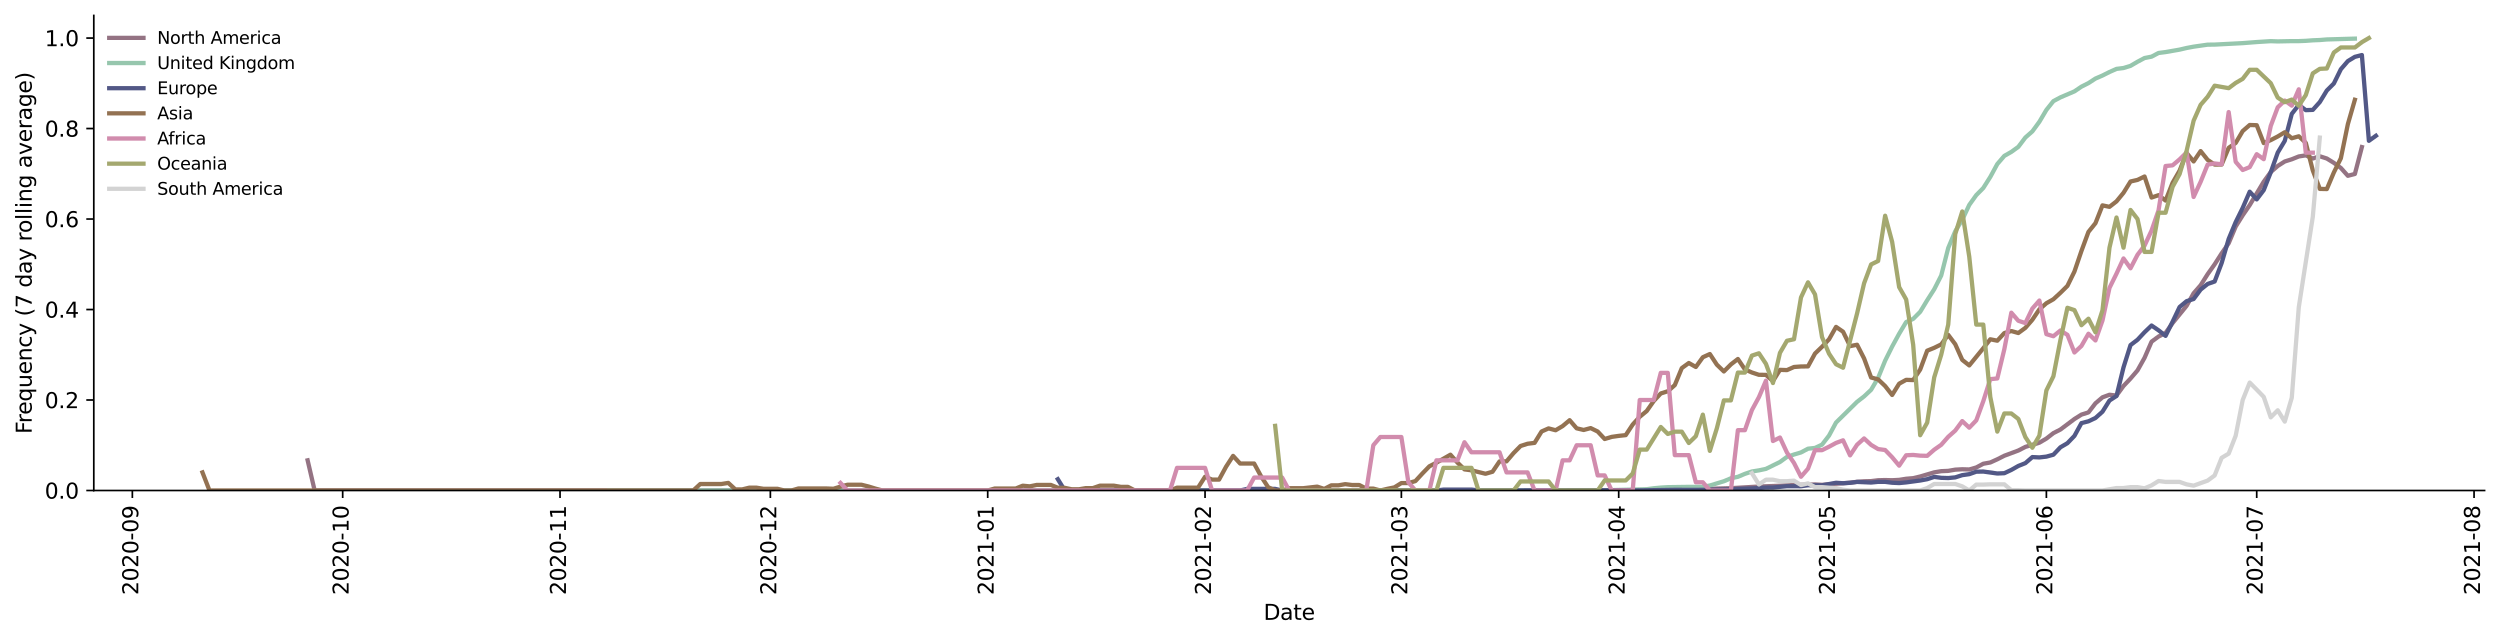 <?xml version="1.0" encoding="utf-8" standalone="no"?>
<!DOCTYPE svg PUBLIC "-//W3C//DTD SVG 1.1//EN"
  "http://www.w3.org/Graphics/SVG/1.1/DTD/svg11.dtd">
<svg height="298.621pt" version="1.1" viewBox="0 0 1166.981 298.621" width="1166.981pt" xmlns="http://www.w3.org/2000/svg" xmlns:xlink="http://www.w3.org/1999/xlink">
 <defs>
  <style type="text/css">*{stroke-linecap:butt;stroke-linejoin:round;}</style>
 </defs>
 <g id="figure_1">
  <g id="patch_1">
   <path d="M 0 298.621 
L 1166.981 298.621 
L 1166.981 0 
L 0 0 
z
" style="fill:#ffffff;"/>
  </g>
  <g id="axes_1">
   <g id="patch_2">
    <path d="M 43.781 228.96 
L 1159.781 228.96 
L 1159.781 7.2 
L 43.781 7.2 
z
" style="fill:#ffffff;"/>
   </g>
   <g id="matplotlib.axis_1">
    <g id="xtick_1">
     <g id="line2d_1">
      <defs>
       <path d="M 0 0 
L 0 3.5 
" id="m624c0c3f89" style="stroke:#000000;stroke-width:0.8;"/>
      </defs>
      <g>
       <use style="stroke:#000000;stroke-width:0.8;" x="61.781" xlink:href="#m624c0c3f89" y="228.96"/>
      </g>
     </g>
     <g id="text_1">
      <!-- 2020-09 -->
      <g transform="translate(64.541 277.743)rotate(-90)scale(0.1 -0.1)">
       <defs>
        <path d="M 1228 531 
L 3431 531 
L 3431 0 
L 469 0 
L 469 531 
Q 828 903 1448 1529 
Q 2069 2156 2228 2338 
Q 2531 2678 2651 2914 
Q 2772 3150 2772 3378 
Q 2772 3750 2511 3984 
Q 2250 4219 1831 4219 
Q 1534 4219 1204 4116 
Q 875 4013 500 3803 
L 500 4441 
Q 881 4594 1212 4672 
Q 1544 4750 1819 4750 
Q 2544 4750 2975 4387 
Q 3406 4025 3406 3419 
Q 3406 3131 3298 2873 
Q 3191 2616 2906 2266 
Q 2828 2175 2409 1742 
Q 1991 1309 1228 531 
z
" id="DejaVuSans-32" transform="scale(0.016)"/>
        <path d="M 2034 4250 
Q 1547 4250 1301 3770 
Q 1056 3291 1056 2328 
Q 1056 1369 1301 889 
Q 1547 409 2034 409 
Q 2525 409 2770 889 
Q 3016 1369 3016 2328 
Q 3016 3291 2770 3770 
Q 2525 4250 2034 4250 
z
M 2034 4750 
Q 2819 4750 3233 4129 
Q 3647 3509 3647 2328 
Q 3647 1150 3233 529 
Q 2819 -91 2034 -91 
Q 1250 -91 836 529 
Q 422 1150 422 2328 
Q 422 3509 836 4129 
Q 1250 4750 2034 4750 
z
" id="DejaVuSans-30" transform="scale(0.016)"/>
        <path d="M 313 2009 
L 1997 2009 
L 1997 1497 
L 313 1497 
L 313 2009 
z
" id="DejaVuSans-2d" transform="scale(0.016)"/>
        <path d="M 703 97 
L 703 672 
Q 941 559 1184 500 
Q 1428 441 1663 441 
Q 2288 441 2617 861 
Q 2947 1281 2994 2138 
Q 2813 1869 2534 1725 
Q 2256 1581 1919 1581 
Q 1219 1581 811 2004 
Q 403 2428 403 3163 
Q 403 3881 828 4315 
Q 1253 4750 1959 4750 
Q 2769 4750 3195 4129 
Q 3622 3509 3622 2328 
Q 3622 1225 3098 567 
Q 2575 -91 1691 -91 
Q 1453 -91 1209 -44 
Q 966 3 703 97 
z
M 1959 2075 
Q 2384 2075 2632 2365 
Q 2881 2656 2881 3163 
Q 2881 3666 2632 3958 
Q 2384 4250 1959 4250 
Q 1534 4250 1286 3958 
Q 1038 3666 1038 3163 
Q 1038 2656 1286 2365 
Q 1534 2075 1959 2075 
z
" id="DejaVuSans-39" transform="scale(0.016)"/>
       </defs>
       <use xlink:href="#DejaVuSans-32"/>
       <use x="63.623" xlink:href="#DejaVuSans-30"/>
       <use x="127.246" xlink:href="#DejaVuSans-32"/>
       <use x="190.869" xlink:href="#DejaVuSans-30"/>
       <use x="254.492" xlink:href="#DejaVuSans-2d"/>
       <use x="290.576" xlink:href="#DejaVuSans-30"/>
       <use x="354.199" xlink:href="#DejaVuSans-39"/>
      </g>
     </g>
    </g>
    <g id="xtick_2">
     <g id="line2d_2">
      <g>
       <use style="stroke:#000000;stroke-width:0.8;" x="159.963" xlink:href="#m624c0c3f89" y="228.96"/>
      </g>
     </g>
     <g id="text_2">
      <!-- 2020-10 -->
      <g transform="translate(162.722 277.743)rotate(-90)scale(0.1 -0.1)">
       <defs>
        <path d="M 794 531 
L 1825 531 
L 1825 4091 
L 703 3866 
L 703 4441 
L 1819 4666 
L 2450 4666 
L 2450 531 
L 3481 531 
L 3481 0 
L 794 0 
L 794 531 
z
" id="DejaVuSans-31" transform="scale(0.016)"/>
       </defs>
       <use xlink:href="#DejaVuSans-32"/>
       <use x="63.623" xlink:href="#DejaVuSans-30"/>
       <use x="127.246" xlink:href="#DejaVuSans-32"/>
       <use x="190.869" xlink:href="#DejaVuSans-30"/>
       <use x="254.492" xlink:href="#DejaVuSans-2d"/>
       <use x="290.576" xlink:href="#DejaVuSans-31"/>
       <use x="354.199" xlink:href="#DejaVuSans-30"/>
      </g>
     </g>
    </g>
    <g id="xtick_3">
     <g id="line2d_3">
      <g>
       <use style="stroke:#000000;stroke-width:0.8;" x="261.418" xlink:href="#m624c0c3f89" y="228.96"/>
      </g>
     </g>
     <g id="text_3">
      <!-- 2020-11 -->
      <g transform="translate(264.177 277.743)rotate(-90)scale(0.1 -0.1)">
       <use xlink:href="#DejaVuSans-32"/>
       <use x="63.623" xlink:href="#DejaVuSans-30"/>
       <use x="127.246" xlink:href="#DejaVuSans-32"/>
       <use x="190.869" xlink:href="#DejaVuSans-30"/>
       <use x="254.492" xlink:href="#DejaVuSans-2d"/>
       <use x="290.576" xlink:href="#DejaVuSans-31"/>
       <use x="354.199" xlink:href="#DejaVuSans-31"/>
      </g>
     </g>
    </g>
    <g id="xtick_4">
     <g id="line2d_4">
      <g>
       <use style="stroke:#000000;stroke-width:0.8;" x="359.599" xlink:href="#m624c0c3f89" y="228.96"/>
      </g>
     </g>
     <g id="text_4">
      <!-- 2020-12 -->
      <g transform="translate(362.359 277.743)rotate(-90)scale(0.1 -0.1)">
       <use xlink:href="#DejaVuSans-32"/>
       <use x="63.623" xlink:href="#DejaVuSans-30"/>
       <use x="127.246" xlink:href="#DejaVuSans-32"/>
       <use x="190.869" xlink:href="#DejaVuSans-30"/>
       <use x="254.492" xlink:href="#DejaVuSans-2d"/>
       <use x="290.576" xlink:href="#DejaVuSans-31"/>
       <use x="354.199" xlink:href="#DejaVuSans-32"/>
      </g>
     </g>
    </g>
    <g id="xtick_5">
     <g id="line2d_5">
      <g>
       <use style="stroke:#000000;stroke-width:0.8;" x="461.054" xlink:href="#m624c0c3f89" y="228.96"/>
      </g>
     </g>
     <g id="text_5">
      <!-- 2021-01 -->
      <g transform="translate(463.813 277.743)rotate(-90)scale(0.1 -0.1)">
       <use xlink:href="#DejaVuSans-32"/>
       <use x="63.623" xlink:href="#DejaVuSans-30"/>
       <use x="127.246" xlink:href="#DejaVuSans-32"/>
       <use x="190.869" xlink:href="#DejaVuSans-31"/>
       <use x="254.492" xlink:href="#DejaVuSans-2d"/>
       <use x="290.576" xlink:href="#DejaVuSans-30"/>
       <use x="354.199" xlink:href="#DejaVuSans-31"/>
      </g>
     </g>
    </g>
    <g id="xtick_6">
     <g id="line2d_6">
      <g>
       <use style="stroke:#000000;stroke-width:0.8;" x="562.509" xlink:href="#m624c0c3f89" y="228.96"/>
      </g>
     </g>
     <g id="text_6">
      <!-- 2021-02 -->
      <g transform="translate(565.268 277.743)rotate(-90)scale(0.1 -0.1)">
       <use xlink:href="#DejaVuSans-32"/>
       <use x="63.623" xlink:href="#DejaVuSans-30"/>
       <use x="127.246" xlink:href="#DejaVuSans-32"/>
       <use x="190.869" xlink:href="#DejaVuSans-31"/>
       <use x="254.492" xlink:href="#DejaVuSans-2d"/>
       <use x="290.576" xlink:href="#DejaVuSans-30"/>
       <use x="354.199" xlink:href="#DejaVuSans-32"/>
      </g>
     </g>
    </g>
    <g id="xtick_7">
     <g id="line2d_7">
      <g>
       <use style="stroke:#000000;stroke-width:0.8;" x="654.145" xlink:href="#m624c0c3f89" y="228.96"/>
      </g>
     </g>
     <g id="text_7">
      <!-- 2021-03 -->
      <g transform="translate(656.904 277.743)rotate(-90)scale(0.1 -0.1)">
       <defs>
        <path d="M 2597 2516 
Q 3050 2419 3304 2112 
Q 3559 1806 3559 1356 
Q 3559 666 3084 287 
Q 2609 -91 1734 -91 
Q 1441 -91 1130 -33 
Q 819 25 488 141 
L 488 750 
Q 750 597 1062 519 
Q 1375 441 1716 441 
Q 2309 441 2620 675 
Q 2931 909 2931 1356 
Q 2931 1769 2642 2001 
Q 2353 2234 1838 2234 
L 1294 2234 
L 1294 2753 
L 1863 2753 
Q 2328 2753 2575 2939 
Q 2822 3125 2822 3475 
Q 2822 3834 2567 4026 
Q 2313 4219 1838 4219 
Q 1578 4219 1281 4162 
Q 984 4106 628 3988 
L 628 4550 
Q 988 4650 1302 4700 
Q 1616 4750 1894 4750 
Q 2613 4750 3031 4423 
Q 3450 4097 3450 3541 
Q 3450 3153 3228 2886 
Q 3006 2619 2597 2516 
z
" id="DejaVuSans-33" transform="scale(0.016)"/>
       </defs>
       <use xlink:href="#DejaVuSans-32"/>
       <use x="63.623" xlink:href="#DejaVuSans-30"/>
       <use x="127.246" xlink:href="#DejaVuSans-32"/>
       <use x="190.869" xlink:href="#DejaVuSans-31"/>
       <use x="254.492" xlink:href="#DejaVuSans-2d"/>
       <use x="290.576" xlink:href="#DejaVuSans-30"/>
       <use x="354.199" xlink:href="#DejaVuSans-33"/>
      </g>
     </g>
    </g>
    <g id="xtick_8">
     <g id="line2d_8">
      <g>
       <use style="stroke:#000000;stroke-width:0.8;" x="755.599" xlink:href="#m624c0c3f89" y="228.96"/>
      </g>
     </g>
     <g id="text_8">
      <!-- 2021-04 -->
      <g transform="translate(758.359 277.743)rotate(-90)scale(0.1 -0.1)">
       <defs>
        <path d="M 2419 4116 
L 825 1625 
L 2419 1625 
L 2419 4116 
z
M 2253 4666 
L 3047 4666 
L 3047 1625 
L 3713 1625 
L 3713 1100 
L 3047 1100 
L 3047 0 
L 2419 0 
L 2419 1100 
L 313 1100 
L 313 1709 
L 2253 4666 
z
" id="DejaVuSans-34" transform="scale(0.016)"/>
       </defs>
       <use xlink:href="#DejaVuSans-32"/>
       <use x="63.623" xlink:href="#DejaVuSans-30"/>
       <use x="127.246" xlink:href="#DejaVuSans-32"/>
       <use x="190.869" xlink:href="#DejaVuSans-31"/>
       <use x="254.492" xlink:href="#DejaVuSans-2d"/>
       <use x="290.576" xlink:href="#DejaVuSans-30"/>
       <use x="354.199" xlink:href="#DejaVuSans-34"/>
      </g>
     </g>
    </g>
    <g id="xtick_9">
     <g id="line2d_9">
      <g>
       <use style="stroke:#000000;stroke-width:0.8;" x="853.781" xlink:href="#m624c0c3f89" y="228.96"/>
      </g>
     </g>
     <g id="text_9">
      <!-- 2021-05 -->
      <g transform="translate(856.541 277.743)rotate(-90)scale(0.1 -0.1)">
       <defs>
        <path d="M 691 4666 
L 3169 4666 
L 3169 4134 
L 1269 4134 
L 1269 2991 
Q 1406 3038 1543 3061 
Q 1681 3084 1819 3084 
Q 2600 3084 3056 2656 
Q 3513 2228 3513 1497 
Q 3513 744 3044 326 
Q 2575 -91 1722 -91 
Q 1428 -91 1123 -41 
Q 819 9 494 109 
L 494 744 
Q 775 591 1075 516 
Q 1375 441 1709 441 
Q 2250 441 2565 725 
Q 2881 1009 2881 1497 
Q 2881 1984 2565 2268 
Q 2250 2553 1709 2553 
Q 1456 2553 1204 2497 
Q 953 2441 691 2322 
L 691 4666 
z
" id="DejaVuSans-35" transform="scale(0.016)"/>
       </defs>
       <use xlink:href="#DejaVuSans-32"/>
       <use x="63.623" xlink:href="#DejaVuSans-30"/>
       <use x="127.246" xlink:href="#DejaVuSans-32"/>
       <use x="190.869" xlink:href="#DejaVuSans-31"/>
       <use x="254.492" xlink:href="#DejaVuSans-2d"/>
       <use x="290.576" xlink:href="#DejaVuSans-30"/>
       <use x="354.199" xlink:href="#DejaVuSans-35"/>
      </g>
     </g>
    </g>
    <g id="xtick_10">
     <g id="line2d_10">
      <g>
       <use style="stroke:#000000;stroke-width:0.8;" x="955.236" xlink:href="#m624c0c3f89" y="228.96"/>
      </g>
     </g>
     <g id="text_10">
      <!-- 2021-06 -->
      <g transform="translate(957.995 277.743)rotate(-90)scale(0.1 -0.1)">
       <defs>
        <path d="M 2113 2584 
Q 1688 2584 1439 2293 
Q 1191 2003 1191 1497 
Q 1191 994 1439 701 
Q 1688 409 2113 409 
Q 2538 409 2786 701 
Q 3034 994 3034 1497 
Q 3034 2003 2786 2293 
Q 2538 2584 2113 2584 
z
M 3366 4563 
L 3366 3988 
Q 3128 4100 2886 4159 
Q 2644 4219 2406 4219 
Q 1781 4219 1451 3797 
Q 1122 3375 1075 2522 
Q 1259 2794 1537 2939 
Q 1816 3084 2150 3084 
Q 2853 3084 3261 2657 
Q 3669 2231 3669 1497 
Q 3669 778 3244 343 
Q 2819 -91 2113 -91 
Q 1303 -91 875 529 
Q 447 1150 447 2328 
Q 447 3434 972 4092 
Q 1497 4750 2381 4750 
Q 2619 4750 2861 4703 
Q 3103 4656 3366 4563 
z
" id="DejaVuSans-36" transform="scale(0.016)"/>
       </defs>
       <use xlink:href="#DejaVuSans-32"/>
       <use x="63.623" xlink:href="#DejaVuSans-30"/>
       <use x="127.246" xlink:href="#DejaVuSans-32"/>
       <use x="190.869" xlink:href="#DejaVuSans-31"/>
       <use x="254.492" xlink:href="#DejaVuSans-2d"/>
       <use x="290.576" xlink:href="#DejaVuSans-30"/>
       <use x="354.199" xlink:href="#DejaVuSans-36"/>
      </g>
     </g>
    </g>
    <g id="xtick_11">
     <g id="line2d_11">
      <g>
       <use style="stroke:#000000;stroke-width:0.8;" x="1053.418" xlink:href="#m624c0c3f89" y="228.96"/>
      </g>
     </g>
     <g id="text_11">
      <!-- 2021-07 -->
      <g transform="translate(1056.177 277.743)rotate(-90)scale(0.1 -0.1)">
       <defs>
        <path d="M 525 4666 
L 3525 4666 
L 3525 4397 
L 1831 0 
L 1172 0 
L 2766 4134 
L 525 4134 
L 525 4666 
z
" id="DejaVuSans-37" transform="scale(0.016)"/>
       </defs>
       <use xlink:href="#DejaVuSans-32"/>
       <use x="63.623" xlink:href="#DejaVuSans-30"/>
       <use x="127.246" xlink:href="#DejaVuSans-32"/>
       <use x="190.869" xlink:href="#DejaVuSans-31"/>
       <use x="254.492" xlink:href="#DejaVuSans-2d"/>
       <use x="290.576" xlink:href="#DejaVuSans-30"/>
       <use x="354.199" xlink:href="#DejaVuSans-37"/>
      </g>
     </g>
    </g>
    <g id="xtick_12">
     <g id="line2d_12">
      <g>
       <use style="stroke:#000000;stroke-width:0.8;" x="1154.872" xlink:href="#m624c0c3f89" y="228.96"/>
      </g>
     </g>
     <g id="text_12">
      <!-- 2021-08 -->
      <g transform="translate(1157.632 277.743)rotate(-90)scale(0.1 -0.1)">
       <defs>
        <path d="M 2034 2216 
Q 1584 2216 1326 1975 
Q 1069 1734 1069 1313 
Q 1069 891 1326 650 
Q 1584 409 2034 409 
Q 2484 409 2743 651 
Q 3003 894 3003 1313 
Q 3003 1734 2745 1975 
Q 2488 2216 2034 2216 
z
M 1403 2484 
Q 997 2584 770 2862 
Q 544 3141 544 3541 
Q 544 4100 942 4425 
Q 1341 4750 2034 4750 
Q 2731 4750 3128 4425 
Q 3525 4100 3525 3541 
Q 3525 3141 3298 2862 
Q 3072 2584 2669 2484 
Q 3125 2378 3379 2068 
Q 3634 1759 3634 1313 
Q 3634 634 3220 271 
Q 2806 -91 2034 -91 
Q 1263 -91 848 271 
Q 434 634 434 1313 
Q 434 1759 690 2068 
Q 947 2378 1403 2484 
z
M 1172 3481 
Q 1172 3119 1398 2916 
Q 1625 2713 2034 2713 
Q 2441 2713 2670 2916 
Q 2900 3119 2900 3481 
Q 2900 3844 2670 4047 
Q 2441 4250 2034 4250 
Q 1625 4250 1398 4047 
Q 1172 3844 1172 3481 
z
" id="DejaVuSans-38" transform="scale(0.016)"/>
       </defs>
       <use xlink:href="#DejaVuSans-32"/>
       <use x="63.623" xlink:href="#DejaVuSans-30"/>
       <use x="127.246" xlink:href="#DejaVuSans-32"/>
       <use x="190.869" xlink:href="#DejaVuSans-31"/>
       <use x="254.492" xlink:href="#DejaVuSans-2d"/>
       <use x="290.576" xlink:href="#DejaVuSans-30"/>
       <use x="354.199" xlink:href="#DejaVuSans-38"/>
      </g>
     </g>
    </g>
    <g id="text_13">
     <!-- Date -->
     <g transform="translate(589.83 289.341)scale(0.1 -0.1)">
      <defs>
       <path d="M 1259 4147 
L 1259 519 
L 2022 519 
Q 2988 519 3436 956 
Q 3884 1394 3884 2338 
Q 3884 3275 3436 3711 
Q 2988 4147 2022 4147 
L 1259 4147 
z
M 628 4666 
L 1925 4666 
Q 3281 4666 3915 4102 
Q 4550 3538 4550 2338 
Q 4550 1131 3912 565 
Q 3275 0 1925 0 
L 628 0 
L 628 4666 
z
" id="DejaVuSans-44" transform="scale(0.016)"/>
       <path d="M 2194 1759 
Q 1497 1759 1228 1600 
Q 959 1441 959 1056 
Q 959 750 1161 570 
Q 1363 391 1709 391 
Q 2188 391 2477 730 
Q 2766 1069 2766 1631 
L 2766 1759 
L 2194 1759 
z
M 3341 1997 
L 3341 0 
L 2766 0 
L 2766 531 
Q 2569 213 2275 61 
Q 1981 -91 1556 -91 
Q 1019 -91 701 211 
Q 384 513 384 1019 
Q 384 1609 779 1909 
Q 1175 2209 1959 2209 
L 2766 2209 
L 2766 2266 
Q 2766 2663 2505 2880 
Q 2244 3097 1772 3097 
Q 1472 3097 1187 3025 
Q 903 2953 641 2809 
L 641 3341 
Q 956 3463 1253 3523 
Q 1550 3584 1831 3584 
Q 2591 3584 2966 3190 
Q 3341 2797 3341 1997 
z
" id="DejaVuSans-61" transform="scale(0.016)"/>
       <path d="M 1172 4494 
L 1172 3500 
L 2356 3500 
L 2356 3053 
L 1172 3053 
L 1172 1153 
Q 1172 725 1289 603 
Q 1406 481 1766 481 
L 2356 481 
L 2356 0 
L 1766 0 
Q 1100 0 847 248 
Q 594 497 594 1153 
L 594 3053 
L 172 3053 
L 172 3500 
L 594 3500 
L 594 4494 
L 1172 4494 
z
" id="DejaVuSans-74" transform="scale(0.016)"/>
       <path d="M 3597 1894 
L 3597 1613 
L 953 1613 
Q 991 1019 1311 708 
Q 1631 397 2203 397 
Q 2534 397 2845 478 
Q 3156 559 3463 722 
L 3463 178 
Q 3153 47 2828 -22 
Q 2503 -91 2169 -91 
Q 1331 -91 842 396 
Q 353 884 353 1716 
Q 353 2575 817 3079 
Q 1281 3584 2069 3584 
Q 2775 3584 3186 3129 
Q 3597 2675 3597 1894 
z
M 3022 2063 
Q 3016 2534 2758 2815 
Q 2500 3097 2075 3097 
Q 1594 3097 1305 2825 
Q 1016 2553 972 2059 
L 3022 2063 
z
" id="DejaVuSans-65" transform="scale(0.016)"/>
      </defs>
      <use xlink:href="#DejaVuSans-44"/>
      <use x="77.002" xlink:href="#DejaVuSans-61"/>
      <use x="138.281" xlink:href="#DejaVuSans-74"/>
      <use x="177.49" xlink:href="#DejaVuSans-65"/>
     </g>
    </g>
   </g>
   <g id="matplotlib.axis_2">
    <g id="ytick_1">
     <g id="line2d_13">
      <defs>
       <path d="M 0 0 
L -3.5 0 
" id="mcbdb99d30d" style="stroke:#000000;stroke-width:0.8;"/>
      </defs>
      <g>
       <use style="stroke:#000000;stroke-width:0.8;" x="43.781" xlink:href="#mcbdb99d30d" y="228.96"/>
      </g>
     </g>
     <g id="text_14">
      <!-- 0.0 -->
      <g transform="translate(20.878 232.759)scale(0.1 -0.1)">
       <defs>
        <path d="M 684 794 
L 1344 794 
L 1344 0 
L 684 0 
L 684 794 
z
" id="DejaVuSans-2e" transform="scale(0.016)"/>
       </defs>
       <use xlink:href="#DejaVuSans-30"/>
       <use x="63.623" xlink:href="#DejaVuSans-2e"/>
       <use x="95.41" xlink:href="#DejaVuSans-30"/>
      </g>
     </g>
    </g>
    <g id="ytick_2">
     <g id="line2d_14">
      <g>
       <use style="stroke:#000000;stroke-width:0.8;" x="43.781" xlink:href="#mcbdb99d30d" y="186.72"/>
      </g>
     </g>
     <g id="text_15">
      <!-- 0.2 -->
      <g transform="translate(20.878 190.519)scale(0.1 -0.1)">
       <use xlink:href="#DejaVuSans-30"/>
       <use x="63.623" xlink:href="#DejaVuSans-2e"/>
       <use x="95.41" xlink:href="#DejaVuSans-32"/>
      </g>
     </g>
    </g>
    <g id="ytick_3">
     <g id="line2d_15">
      <g>
       <use style="stroke:#000000;stroke-width:0.8;" x="43.781" xlink:href="#mcbdb99d30d" y="144.48"/>
      </g>
     </g>
     <g id="text_16">
      <!-- 0.4 -->
      <g transform="translate(20.878 148.279)scale(0.1 -0.1)">
       <use xlink:href="#DejaVuSans-30"/>
       <use x="63.623" xlink:href="#DejaVuSans-2e"/>
       <use x="95.41" xlink:href="#DejaVuSans-34"/>
      </g>
     </g>
    </g>
    <g id="ytick_4">
     <g id="line2d_16">
      <g>
       <use style="stroke:#000000;stroke-width:0.8;" x="43.781" xlink:href="#mcbdb99d30d" y="102.24"/>
      </g>
     </g>
     <g id="text_17">
      <!-- 0.6 -->
      <g transform="translate(20.878 106.039)scale(0.1 -0.1)">
       <use xlink:href="#DejaVuSans-30"/>
       <use x="63.623" xlink:href="#DejaVuSans-2e"/>
       <use x="95.41" xlink:href="#DejaVuSans-36"/>
      </g>
     </g>
    </g>
    <g id="ytick_5">
     <g id="line2d_17">
      <g>
       <use style="stroke:#000000;stroke-width:0.8;" x="43.781" xlink:href="#mcbdb99d30d" y="60"/>
      </g>
     </g>
     <g id="text_18">
      <!-- 0.8 -->
      <g transform="translate(20.878 63.799)scale(0.1 -0.1)">
       <use xlink:href="#DejaVuSans-30"/>
       <use x="63.623" xlink:href="#DejaVuSans-2e"/>
       <use x="95.41" xlink:href="#DejaVuSans-38"/>
      </g>
     </g>
    </g>
    <g id="ytick_6">
     <g id="line2d_18">
      <g>
       <use style="stroke:#000000;stroke-width:0.8;" x="43.781" xlink:href="#mcbdb99d30d" y="17.76"/>
      </g>
     </g>
     <g id="text_19">
      <!-- 1.0 -->
      <g transform="translate(20.878 21.559)scale(0.1 -0.1)">
       <use xlink:href="#DejaVuSans-31"/>
       <use x="63.623" xlink:href="#DejaVuSans-2e"/>
       <use x="95.41" xlink:href="#DejaVuSans-30"/>
      </g>
     </g>
    </g>
    <g id="text_20">
     <!-- Frequency (7 day rolling average) -->
     <g transform="translate(14.798 202.529)rotate(-90)scale(0.1 -0.1)">
      <defs>
       <path d="M 628 4666 
L 3309 4666 
L 3309 4134 
L 1259 4134 
L 1259 2759 
L 3109 2759 
L 3109 2228 
L 1259 2228 
L 1259 0 
L 628 0 
L 628 4666 
z
" id="DejaVuSans-46" transform="scale(0.016)"/>
       <path d="M 2631 2963 
Q 2534 3019 2420 3045 
Q 2306 3072 2169 3072 
Q 1681 3072 1420 2755 
Q 1159 2438 1159 1844 
L 1159 0 
L 581 0 
L 581 3500 
L 1159 3500 
L 1159 2956 
Q 1341 3275 1631 3429 
Q 1922 3584 2338 3584 
Q 2397 3584 2469 3576 
Q 2541 3569 2628 3553 
L 2631 2963 
z
" id="DejaVuSans-72" transform="scale(0.016)"/>
       <path d="M 947 1747 
Q 947 1113 1208 752 
Q 1469 391 1925 391 
Q 2381 391 2643 752 
Q 2906 1113 2906 1747 
Q 2906 2381 2643 2742 
Q 2381 3103 1925 3103 
Q 1469 3103 1208 2742 
Q 947 2381 947 1747 
z
M 2906 525 
Q 2725 213 2448 61 
Q 2172 -91 1784 -91 
Q 1150 -91 751 415 
Q 353 922 353 1747 
Q 353 2572 751 3078 
Q 1150 3584 1784 3584 
Q 2172 3584 2448 3432 
Q 2725 3281 2906 2969 
L 2906 3500 
L 3481 3500 
L 3481 -1331 
L 2906 -1331 
L 2906 525 
z
" id="DejaVuSans-71" transform="scale(0.016)"/>
       <path d="M 544 1381 
L 544 3500 
L 1119 3500 
L 1119 1403 
Q 1119 906 1312 657 
Q 1506 409 1894 409 
Q 2359 409 2629 706 
Q 2900 1003 2900 1516 
L 2900 3500 
L 3475 3500 
L 3475 0 
L 2900 0 
L 2900 538 
Q 2691 219 2414 64 
Q 2138 -91 1772 -91 
Q 1169 -91 856 284 
Q 544 659 544 1381 
z
M 1991 3584 
L 1991 3584 
z
" id="DejaVuSans-75" transform="scale(0.016)"/>
       <path d="M 3513 2113 
L 3513 0 
L 2938 0 
L 2938 2094 
Q 2938 2591 2744 2837 
Q 2550 3084 2163 3084 
Q 1697 3084 1428 2787 
Q 1159 2491 1159 1978 
L 1159 0 
L 581 0 
L 581 3500 
L 1159 3500 
L 1159 2956 
Q 1366 3272 1645 3428 
Q 1925 3584 2291 3584 
Q 2894 3584 3203 3211 
Q 3513 2838 3513 2113 
z
" id="DejaVuSans-6e" transform="scale(0.016)"/>
       <path d="M 3122 3366 
L 3122 2828 
Q 2878 2963 2633 3030 
Q 2388 3097 2138 3097 
Q 1578 3097 1268 2742 
Q 959 2388 959 1747 
Q 959 1106 1268 751 
Q 1578 397 2138 397 
Q 2388 397 2633 464 
Q 2878 531 3122 666 
L 3122 134 
Q 2881 22 2623 -34 
Q 2366 -91 2075 -91 
Q 1284 -91 818 406 
Q 353 903 353 1747 
Q 353 2603 823 3093 
Q 1294 3584 2113 3584 
Q 2378 3584 2631 3529 
Q 2884 3475 3122 3366 
z
" id="DejaVuSans-63" transform="scale(0.016)"/>
       <path d="M 2059 -325 
Q 1816 -950 1584 -1140 
Q 1353 -1331 966 -1331 
L 506 -1331 
L 506 -850 
L 844 -850 
Q 1081 -850 1212 -737 
Q 1344 -625 1503 -206 
L 1606 56 
L 191 3500 
L 800 3500 
L 1894 763 
L 2988 3500 
L 3597 3500 
L 2059 -325 
z
" id="DejaVuSans-79" transform="scale(0.016)"/>
       <path id="DejaVuSans-20" transform="scale(0.016)"/>
       <path d="M 1984 4856 
Q 1566 4138 1362 3434 
Q 1159 2731 1159 2009 
Q 1159 1288 1364 580 
Q 1569 -128 1984 -844 
L 1484 -844 
Q 1016 -109 783 600 
Q 550 1309 550 2009 
Q 550 2706 781 3412 
Q 1013 4119 1484 4856 
L 1984 4856 
z
" id="DejaVuSans-28" transform="scale(0.016)"/>
       <path d="M 2906 2969 
L 2906 4863 
L 3481 4863 
L 3481 0 
L 2906 0 
L 2906 525 
Q 2725 213 2448 61 
Q 2172 -91 1784 -91 
Q 1150 -91 751 415 
Q 353 922 353 1747 
Q 353 2572 751 3078 
Q 1150 3584 1784 3584 
Q 2172 3584 2448 3432 
Q 2725 3281 2906 2969 
z
M 947 1747 
Q 947 1113 1208 752 
Q 1469 391 1925 391 
Q 2381 391 2643 752 
Q 2906 1113 2906 1747 
Q 2906 2381 2643 2742 
Q 2381 3103 1925 3103 
Q 1469 3103 1208 2742 
Q 947 2381 947 1747 
z
" id="DejaVuSans-64" transform="scale(0.016)"/>
       <path d="M 1959 3097 
Q 1497 3097 1228 2736 
Q 959 2375 959 1747 
Q 959 1119 1226 758 
Q 1494 397 1959 397 
Q 2419 397 2687 759 
Q 2956 1122 2956 1747 
Q 2956 2369 2687 2733 
Q 2419 3097 1959 3097 
z
M 1959 3584 
Q 2709 3584 3137 3096 
Q 3566 2609 3566 1747 
Q 3566 888 3137 398 
Q 2709 -91 1959 -91 
Q 1206 -91 779 398 
Q 353 888 353 1747 
Q 353 2609 779 3096 
Q 1206 3584 1959 3584 
z
" id="DejaVuSans-6f" transform="scale(0.016)"/>
       <path d="M 603 4863 
L 1178 4863 
L 1178 0 
L 603 0 
L 603 4863 
z
" id="DejaVuSans-6c" transform="scale(0.016)"/>
       <path d="M 603 3500 
L 1178 3500 
L 1178 0 
L 603 0 
L 603 3500 
z
M 603 4863 
L 1178 4863 
L 1178 4134 
L 603 4134 
L 603 4863 
z
" id="DejaVuSans-69" transform="scale(0.016)"/>
       <path d="M 2906 1791 
Q 2906 2416 2648 2759 
Q 2391 3103 1925 3103 
Q 1463 3103 1205 2759 
Q 947 2416 947 1791 
Q 947 1169 1205 825 
Q 1463 481 1925 481 
Q 2391 481 2648 825 
Q 2906 1169 2906 1791 
z
M 3481 434 
Q 3481 -459 3084 -895 
Q 2688 -1331 1869 -1331 
Q 1566 -1331 1297 -1286 
Q 1028 -1241 775 -1147 
L 775 -588 
Q 1028 -725 1275 -790 
Q 1522 -856 1778 -856 
Q 2344 -856 2625 -561 
Q 2906 -266 2906 331 
L 2906 616 
Q 2728 306 2450 153 
Q 2172 0 1784 0 
Q 1141 0 747 490 
Q 353 981 353 1791 
Q 353 2603 747 3093 
Q 1141 3584 1784 3584 
Q 2172 3584 2450 3431 
Q 2728 3278 2906 2969 
L 2906 3500 
L 3481 3500 
L 3481 434 
z
" id="DejaVuSans-67" transform="scale(0.016)"/>
       <path d="M 191 3500 
L 800 3500 
L 1894 563 
L 2988 3500 
L 3597 3500 
L 2284 0 
L 1503 0 
L 191 3500 
z
" id="DejaVuSans-76" transform="scale(0.016)"/>
       <path d="M 513 4856 
L 1013 4856 
Q 1481 4119 1714 3412 
Q 1947 2706 1947 2009 
Q 1947 1309 1714 600 
Q 1481 -109 1013 -844 
L 513 -844 
Q 928 -128 1133 580 
Q 1338 1288 1338 2009 
Q 1338 2731 1133 3434 
Q 928 4138 513 4856 
z
" id="DejaVuSans-29" transform="scale(0.016)"/>
      </defs>
      <use xlink:href="#DejaVuSans-46"/>
      <use x="50.27" xlink:href="#DejaVuSans-72"/>
      <use x="89.133" xlink:href="#DejaVuSans-65"/>
      <use x="150.656" xlink:href="#DejaVuSans-71"/>
      <use x="214.133" xlink:href="#DejaVuSans-75"/>
      <use x="277.512" xlink:href="#DejaVuSans-65"/>
      <use x="339.035" xlink:href="#DejaVuSans-6e"/>
      <use x="402.414" xlink:href="#DejaVuSans-63"/>
      <use x="457.395" xlink:href="#DejaVuSans-79"/>
      <use x="516.574" xlink:href="#DejaVuSans-20"/>
      <use x="548.361" xlink:href="#DejaVuSans-28"/>
      <use x="587.375" xlink:href="#DejaVuSans-37"/>
      <use x="650.998" xlink:href="#DejaVuSans-20"/>
      <use x="682.785" xlink:href="#DejaVuSans-64"/>
      <use x="746.262" xlink:href="#DejaVuSans-61"/>
      <use x="807.541" xlink:href="#DejaVuSans-79"/>
      <use x="866.721" xlink:href="#DejaVuSans-20"/>
      <use x="898.508" xlink:href="#DejaVuSans-72"/>
      <use x="937.371" xlink:href="#DejaVuSans-6f"/>
      <use x="998.553" xlink:href="#DejaVuSans-6c"/>
      <use x="1026.336" xlink:href="#DejaVuSans-6c"/>
      <use x="1054.119" xlink:href="#DejaVuSans-69"/>
      <use x="1081.902" xlink:href="#DejaVuSans-6e"/>
      <use x="1145.281" xlink:href="#DejaVuSans-67"/>
      <use x="1208.758" xlink:href="#DejaVuSans-20"/>
      <use x="1240.545" xlink:href="#DejaVuSans-61"/>
      <use x="1301.824" xlink:href="#DejaVuSans-76"/>
      <use x="1361.004" xlink:href="#DejaVuSans-65"/>
      <use x="1422.527" xlink:href="#DejaVuSans-72"/>
      <use x="1463.641" xlink:href="#DejaVuSans-61"/>
      <use x="1524.92" xlink:href="#DejaVuSans-67"/>
      <use x="1588.396" xlink:href="#DejaVuSans-65"/>
      <use x="1649.92" xlink:href="#DejaVuSans-29"/>
     </g>
    </g>
   </g>
   <g id="line2d_19">
    <path clip-path="url(#pe39f311e90)" d="M 143.599 214.88 
L 146.872 228.96 
L 752.327 228.86 
L 762.145 228.85 
L 781.781 228.671 
L 788.327 228.455 
L 801.418 228.059 
L 807.963 227.879 
L 821.054 227.105 
L 830.872 226.747 
L 834.145 226.513 
L 847.236 226.128 
L 850.509 226.317 
L 863.599 225.316 
L 866.872 224.903 
L 870.145 224.654 
L 873.418 224.578 
L 876.69 224.177 
L 879.963 224.084 
L 883.236 224.173 
L 886.509 224.001 
L 889.781 223.481 
L 893.054 223.203 
L 896.327 222.43 
L 902.872 220.491 
L 906.145 219.944 
L 909.418 219.8 
L 912.69 219.23 
L 915.963 219.054 
L 919.236 219.145 
L 922.509 218.215 
L 925.781 216.473 
L 929.054 215.883 
L 932.327 214.399 
L 935.599 212.737 
L 942.145 210.3 
L 945.418 208.612 
L 951.963 206.643 
L 955.236 204.72 
L 958.509 202.176 
L 961.781 200.507 
L 968.327 195.594 
L 971.599 193.536 
L 974.872 192.51 
L 978.145 188.258 
L 981.418 185.471 
L 984.69 184.267 
L 987.963 184.651 
L 991.236 180.161 
L 994.509 176.705 
L 997.781 172.889 
L 1001.054 167.033 
L 1004.327 159.498 
L 1007.599 157.083 
L 1010.872 155.41 
L 1014.145 150.802 
L 1020.69 142.743 
L 1023.963 136.894 
L 1027.236 133.154 
L 1030.509 127.983 
L 1033.781 123.377 
L 1037.054 118.258 
L 1040.327 113.547 
L 1043.599 105.767 
L 1046.872 100.516 
L 1050.145 95.738 
L 1056.69 84.82 
L 1059.963 80.331 
L 1063.236 77.464 
L 1066.509 75.38 
L 1069.781 74.352 
L 1073.054 73.034 
L 1076.327 72.519 
L 1079.599 73.991 
L 1082.872 72.946 
L 1086.145 73.996 
L 1089.418 76.016 
L 1092.69 78.401 
L 1095.963 82.054 
L 1099.236 81.209 
L 1102.509 68.652 
L 1102.509 68.652 
" style="fill:none;stroke:#947383;stroke-linecap:square;stroke-width:2;"/>
   </g>
   <g id="line2d_20">
    <path clip-path="url(#pe39f311e90)" d="M 284.327 228.93 
L 297.418 228.96 
L 749.054 228.857 
L 768.69 228.358 
L 771.963 227.913 
L 775.236 227.6 
L 778.509 227.404 
L 788.327 227.264 
L 794.872 227.24 
L 798.145 226.632 
L 804.69 224.645 
L 807.963 223.258 
L 811.236 222.571 
L 814.509 221.191 
L 817.781 220.091 
L 821.054 219.561 
L 824.327 218.866 
L 830.872 215.654 
L 834.145 213.273 
L 837.418 212.165 
L 840.69 211.196 
L 843.963 209.453 
L 847.236 209.091 
L 850.509 207.559 
L 853.781 203.321 
L 857.054 197.233 
L 866.872 187.57 
L 870.145 185.033 
L 873.418 181.958 
L 876.69 176.394 
L 879.963 168.365 
L 883.236 161.778 
L 886.509 155.787 
L 889.781 150.317 
L 893.054 148.851 
L 896.327 145.56 
L 899.599 140.156 
L 902.872 135.042 
L 906.145 128.611 
L 909.418 115.745 
L 912.69 107.946 
L 915.963 102.612 
L 919.236 95.653 
L 922.509 91.076 
L 925.781 87.762 
L 929.054 82.591 
L 932.327 76.577 
L 935.599 72.768 
L 938.872 70.906 
L 942.145 68.543 
L 945.418 64.202 
L 948.69 61.326 
L 951.963 56.843 
L 955.236 51.313 
L 958.509 47.207 
L 961.781 45.459 
L 968.327 42.655 
L 971.599 40.45 
L 974.872 38.802 
L 978.145 36.67 
L 981.418 35.26 
L 984.69 33.609 
L 987.963 32.16 
L 991.236 31.75 
L 994.509 30.742 
L 997.781 28.826 
L 1001.054 27.093 
L 1004.327 26.449 
L 1007.599 24.731 
L 1010.872 24.308 
L 1017.418 23.166 
L 1020.69 22.402 
L 1023.963 21.784 
L 1030.509 20.848 
L 1033.781 20.814 
L 1046.872 20.134 
L 1053.418 19.626 
L 1059.963 19.212 
L 1063.236 19.33 
L 1069.781 19.189 
L 1073.054 19.193 
L 1076.327 19.062 
L 1079.599 18.816 
L 1082.872 18.684 
L 1086.145 18.414 
L 1099.236 18.03 
L 1099.236 18.03 
" style="fill:none;stroke:#96c6ad;stroke-linecap:square;stroke-width:2;"/>
   </g>
   <g id="line2d_21">
    <path clip-path="url(#pe39f311e90)" d="M 493.781 223.68 
L 497.054 228.96 
L 578.872 228.96 
L 582.145 228.215 
L 595.236 228.215 
L 598.509 228.96 
L 670.509 228.96 
L 673.781 228.554 
L 686.872 228.53 
L 690.145 228.936 
L 742.509 228.854 
L 752.327 228.804 
L 758.872 228.812 
L 765.418 228.906 
L 781.781 228.644 
L 791.599 228.671 
L 798.145 228.605 
L 807.963 228.436 
L 811.236 228.195 
L 817.781 227.982 
L 824.327 227.6 
L 827.599 227.574 
L 834.145 226.947 
L 840.69 226.971 
L 843.963 226.515 
L 850.509 226.544 
L 857.054 225.349 
L 860.327 225.573 
L 863.599 225.373 
L 866.872 224.95 
L 873.418 225.243 
L 876.69 224.918 
L 879.963 224.931 
L 883.236 225.341 
L 886.509 225.488 
L 889.781 225.182 
L 896.327 224.298 
L 899.599 223.689 
L 902.872 222.609 
L 906.145 223.045 
L 909.418 223.15 
L 912.69 222.84 
L 915.963 221.796 
L 919.236 221.333 
L 922.509 220.183 
L 925.781 220.115 
L 932.327 221.023 
L 935.599 220.884 
L 938.872 219.353 
L 942.145 217.502 
L 945.418 216.188 
L 948.69 213.362 
L 951.963 213.519 
L 955.236 213.147 
L 958.509 212.25 
L 961.781 208.798 
L 965.054 206.874 
L 968.327 203.472 
L 971.599 197.496 
L 974.872 196.663 
L 978.145 195.109 
L 981.418 192.179 
L 984.69 186.966 
L 987.963 184.848 
L 991.236 171.486 
L 994.509 161.089 
L 997.781 158.589 
L 1001.054 155.082 
L 1004.327 151.952 
L 1007.599 154.187 
L 1010.872 156.779 
L 1014.145 150.177 
L 1017.418 143.313 
L 1020.69 140.578 
L 1023.963 139.577 
L 1027.236 135.175 
L 1030.509 132.549 
L 1033.781 131.4 
L 1037.054 122.773 
L 1040.327 111.541 
L 1043.599 103.685 
L 1046.872 97.051 
L 1050.145 89.489 
L 1053.418 93.071 
L 1056.69 88.739 
L 1059.963 80.435 
L 1063.236 71.22 
L 1066.509 65.764 
L 1069.781 53.169 
L 1073.054 48.971 
L 1076.327 51.414 
L 1079.599 51.289 
L 1082.872 47.633 
L 1086.145 42.255 
L 1089.418 38.979 
L 1092.69 32.315 
L 1095.963 28.524 
L 1099.236 26.532 
L 1102.509 25.698 
L 1105.781 65.726 
L 1109.054 63.379 
L 1109.054 63.379 
" style="fill:none;stroke:#525886;stroke-linecap:square;stroke-width:2;"/>
   </g>
   <g id="line2d_22">
    <path clip-path="url(#pe39f311e90)" d="M 94.509 220.512 
L 97.781 228.96 
L 323.599 228.96 
L 326.872 225.943 
L 336.69 225.943 
L 339.963 225.421 
L 343.236 228.439 
L 346.509 228.439 
L 349.781 227.642 
L 353.054 227.642 
L 356.327 228.163 
L 362.872 228.163 
L 366.145 228.96 
L 369.418 228.96 
L 372.69 228.021 
L 385.781 228.021 
L 389.054 228.148 
L 392.327 227.142 
L 395.599 226.28 
L 402.145 226.28 
L 405.418 227.092 
L 408.69 228.098 
L 411.963 228.96 
L 461.054 228.96 
L 464.327 228.042 
L 474.145 228.042 
L 477.418 226.722 
L 480.69 227.028 
L 483.963 226.357 
L 490.509 226.357 
L 493.781 227.677 
L 497.054 227.734 
L 500.327 228.404 
L 503.599 228.404 
L 506.872 227.848 
L 510.145 227.848 
L 513.418 226.715 
L 519.963 226.715 
L 523.236 227.27 
L 526.509 227.27 
L 529.781 228.96 
L 546.145 228.96 
L 549.418 227.64 
L 559.236 227.64 
L 562.509 222.551 
L 565.781 223.871 
L 569.054 223.871 
L 572.327 217.837 
L 575.599 212.808 
L 578.872 216.367 
L 585.418 216.367 
L 588.69 222.401 
L 591.963 227.43 
L 595.236 228.96 
L 598.509 228.96 
L 601.781 227.891 
L 608.327 227.891 
L 614.872 227.158 
L 618.145 228.227 
L 621.418 226.56 
L 624.69 226.56 
L 627.963 226.003 
L 631.236 226.413 
L 634.509 226.413 
L 637.781 228.08 
L 641.054 228.08 
L 644.327 228.96 
L 647.599 228.178 
L 650.872 227.518 
L 654.145 225.49 
L 657.418 225.49 
L 660.69 224.572 
L 663.963 221.022 
L 667.236 217.659 
L 670.509 215.981 
L 677.054 212.25 
L 680.327 215.923 
L 683.599 219.105 
L 686.872 219.538 
L 693.418 221.148 
L 696.69 220.214 
L 699.963 215.394 
L 703.236 215.357 
L 706.509 211.511 
L 709.781 208.189 
L 713.054 207.143 
L 716.327 206.728 
L 719.599 201.411 
L 722.872 199.973 
L 726.145 200.833 
L 729.418 198.895 
L 732.69 196.148 
L 735.963 199.933 
L 739.236 200.705 
L 742.509 199.83 
L 745.781 201.425 
L 749.054 204.922 
L 752.327 203.934 
L 755.599 203.466 
L 758.872 203.118 
L 762.145 198.153 
L 765.418 194.549 
L 768.69 191.85 
L 771.963 187.18 
L 775.236 183.664 
L 778.509 182.634 
L 781.781 179.763 
L 785.054 171.82 
L 788.327 169.453 
L 791.599 171.301 
L 794.872 166.757 
L 798.145 165.263 
L 801.418 170.23 
L 804.69 173.392 
L 807.963 170.107 
L 811.236 167.58 
L 814.509 172.441 
L 817.781 173.878 
L 821.054 174.959 
L 824.327 174.982 
L 827.599 177.899 
L 830.872 172.644 
L 834.145 172.759 
L 837.418 171.31 
L 840.69 171.069 
L 843.963 171.024 
L 847.236 165.026 
L 850.509 161.881 
L 853.781 158.378 
L 857.054 152.601 
L 860.327 154.836 
L 863.599 161.566 
L 866.872 160.926 
L 870.145 167.331 
L 873.418 176.215 
L 876.69 177.087 
L 879.963 180.206 
L 883.236 184.365 
L 886.509 179.1 
L 889.781 177.306 
L 893.054 177.42 
L 896.327 172.498 
L 899.599 163.7 
L 902.872 162.367 
L 906.145 160.765 
L 909.418 156.319 
L 912.69 160.672 
L 915.963 167.991 
L 919.236 170.577 
L 925.781 162.553 
L 929.054 158.38 
L 932.327 159.037 
L 935.599 155.477 
L 938.872 154.522 
L 942.145 155.447 
L 945.418 153.048 
L 948.69 149.25 
L 951.963 144.408 
L 955.236 141.549 
L 958.509 139.689 
L 961.781 136.684 
L 965.054 133.457 
L 968.327 126.767 
L 971.599 117.151 
L 974.872 108.244 
L 978.145 104.175 
L 981.418 95.868 
L 984.69 96.547 
L 987.963 94.002 
L 991.236 90.004 
L 994.509 84.722 
L 997.781 83.975 
L 1001.054 82.387 
L 1004.327 92.207 
L 1007.599 91.107 
L 1010.872 93.618 
L 1014.145 85.331 
L 1017.418 79.651 
L 1020.69 71.391 
L 1023.963 75.358 
L 1027.236 70.538 
L 1030.509 74.633 
L 1033.781 76.833 
L 1037.054 76.798 
L 1040.327 69.008 
L 1043.599 66.734 
L 1046.872 61.177 
L 1050.145 58.343 
L 1053.418 58.447 
L 1056.69 66.79 
L 1059.963 65.406 
L 1063.236 63.704 
L 1066.509 61.735 
L 1069.781 64.535 
L 1073.054 63.619 
L 1076.327 66.684 
L 1079.599 79.586 
L 1082.872 88.179 
L 1086.145 88.247 
L 1089.418 80.517 
L 1092.69 73.892 
L 1095.963 57.944 
L 1099.236 46.578 
L 1099.236 46.578 
" style="fill:none;stroke:#937252;stroke-linecap:square;stroke-width:2;"/>
   </g>
   <g id="line2d_23">
    <path clip-path="url(#pe39f311e90)" d="M 392.327 225.44 
L 395.599 228.96 
L 546.145 228.96 
L 549.418 218.4 
L 562.509 218.4 
L 565.781 228.96 
L 582.145 228.96 
L 585.418 222.926 
L 598.509 222.926 
L 601.781 228.96 
L 637.781 228.96 
L 641.054 207.84 
L 644.327 204 
L 654.145 204 
L 657.418 225.12 
L 660.69 228.96 
L 667.236 228.96 
L 670.509 214.88 
L 680.327 214.88 
L 683.599 206.432 
L 686.872 211.125 
L 699.963 211.125 
L 703.236 220.512 
L 713.054 220.512 
L 716.327 228.96 
L 726.145 228.96 
L 729.418 214.88 
L 732.69 214.88 
L 735.963 207.84 
L 742.509 207.84 
L 745.781 221.92 
L 749.054 221.92 
L 752.327 228.96 
L 762.145 228.96 
L 765.418 186.72 
L 771.963 186.72 
L 775.236 174.048 
L 778.509 174.048 
L 781.781 212.448 
L 788.327 212.448 
L 791.599 225.12 
L 794.872 225.12 
L 798.145 228.96 
L 807.963 228.96 
L 811.236 200.8 
L 814.509 200.8 
L 817.781 191.413 
L 821.054 185.379 
L 824.327 177.699 
L 827.599 205.859 
L 830.872 204.234 
L 834.145 211.274 
L 837.418 216.102 
L 840.69 222.54 
L 843.963 218.785 
L 847.236 210.135 
L 850.509 210.135 
L 853.781 208.526 
L 857.054 206.751 
L 860.327 205.536 
L 863.599 212.562 
L 866.872 207.597 
L 870.145 204.653 
L 873.418 207.671 
L 876.69 209.623 
L 879.963 210.056 
L 883.236 213.438 
L 886.509 217.361 
L 889.781 212.514 
L 893.054 212.363 
L 896.327 212.694 
L 899.599 212.784 
L 902.872 209.927 
L 906.145 207.626 
L 909.418 203.897 
L 912.69 200.99 
L 915.963 196.565 
L 919.236 199.634 
L 922.509 196.222 
L 925.781 187.279 
L 929.054 176.982 
L 932.327 176.666 
L 935.599 163.038 
L 938.872 145.967 
L 942.145 149.738 
L 945.418 150.806 
L 948.69 144.026 
L 951.963 140.291 
L 955.236 155.975 
L 958.509 156.955 
L 961.781 154.274 
L 965.054 156.295 
L 968.327 164.531 
L 971.599 161.49 
L 974.872 155.79 
L 978.145 158.917 
L 981.418 149.627 
L 984.69 134.385 
L 987.963 127.738 
L 991.236 120.651 
L 994.509 125.228 
L 997.781 118.931 
L 1001.054 114.658 
L 1004.327 107.631 
L 1007.599 98.142 
L 1010.872 77.496 
L 1014.145 77.178 
L 1017.418 74.387 
L 1020.69 71.171 
L 1023.963 91.936 
L 1027.236 84.885 
L 1030.509 76.816 
L 1033.781 76.313 
L 1037.054 76.68 
L 1040.327 52.318 
L 1043.599 75.535 
L 1046.872 79.346 
L 1050.145 78.013 
L 1053.418 71.979 
L 1056.69 74.302 
L 1059.963 58.814 
L 1063.236 50.075 
L 1066.509 46.953 
L 1069.781 49.299 
L 1073.054 41.696 
L 1076.327 71.264 
L 1079.599 71.264 
L 1079.599 71.264 
" style="fill:none;stroke:#d18cad;stroke-linecap:square;stroke-width:2;"/>
   </g>
   <g id="line2d_24">
    <path clip-path="url(#pe39f311e90)" d="M 595.236 198.789 
L 598.509 228.96 
L 670.509 228.96 
L 673.781 218.4 
L 686.872 218.4 
L 690.145 228.96 
L 706.509 228.96 
L 709.781 224.736 
L 722.872 224.736 
L 726.145 228.96 
L 745.781 228.96 
L 749.054 224.267 
L 758.872 224.267 
L 762.145 221.017 
L 765.418 209.871 
L 768.69 209.871 
L 775.236 199.311 
L 778.509 202.56 
L 781.781 201.504 
L 785.054 201.504 
L 788.327 206.784 
L 791.599 203.616 
L 794.872 193.559 
L 798.145 210.455 
L 801.418 199.895 
L 804.69 186.898 
L 807.963 186.898 
L 811.236 173.915 
L 814.509 173.915 
L 817.781 165.995 
L 821.054 164.912 
L 824.327 169.84 
L 827.599 178.8 
L 830.872 164.72 
L 834.145 159.063 
L 837.418 158.359 
L 840.69 138.839 
L 843.963 131.799 
L 847.236 137.431 
L 850.509 157.344 
L 853.781 165.088 
L 857.054 170.025 
L 860.327 171.65 
L 866.872 146.306 
L 870.145 132.226 
L 873.418 123.449 
L 876.69 121.824 
L 879.963 100.704 
L 883.236 112.907 
L 886.509 134.027 
L 889.781 139.787 
L 893.054 160.907 
L 896.327 203.147 
L 899.599 197.28 
L 902.872 176.16 
L 906.145 165.6 
L 909.418 151.52 
L 912.69 109.28 
L 915.963 98.72 
L 919.236 119.84 
L 922.509 151.52 
L 925.781 151.52 
L 929.054 185.312 
L 932.327 201.463 
L 935.599 193.015 
L 938.872 193.015 
L 942.145 195.575 
L 945.418 204.023 
L 948.69 208.992 
L 951.963 203.36 
L 955.236 182.24 
L 958.509 175.657 
L 961.781 158.761 
L 965.054 143.675 
L 968.327 144.759 
L 971.599 151.799 
L 974.872 148.781 
L 978.145 155.117 
L 981.418 144.859 
L 984.69 115.616 
L 987.963 101.536 
L 991.236 115.616 
L 994.509 98.016 
L 997.781 102.24 
L 1001.054 117.6 
L 1004.327 117.6 
L 1007.599 99.296 
L 1010.872 99.296 
L 1014.145 87.227 
L 1017.418 81.254 
L 1020.69 70.423 
L 1023.963 56.343 
L 1027.236 48.933 
L 1030.509 45.161 
L 1033.781 39.999 
L 1040.327 41.153 
L 1043.599 38.707 
L 1046.872 36.806 
L 1050.145 32.582 
L 1053.418 32.582 
L 1059.963 38.824 
L 1063.236 45.582 
L 1066.509 47.694 
L 1069.781 46.494 
L 1073.054 49.382 
L 1076.327 44.383 
L 1079.599 34.245 
L 1082.872 32.133 
L 1086.145 31.978 
L 1089.418 24.511 
L 1092.69 22.165 
L 1099.236 22.165 
L 1102.509 19.68 
L 1105.781 17.76 
L 1105.781 17.76 
" style="fill:none;stroke:#a4a86f;stroke-linecap:square;stroke-width:2;"/>
   </g>
   <g id="line2d_25">
    <path clip-path="url(#pe39f311e90)" d="M 817.781 220.864 
L 821.054 226.144 
L 824.327 223.921 
L 827.599 223.921 
L 830.872 224.625 
L 834.145 224.625 
L 837.418 224.362 
L 840.69 226.412 
L 843.963 225.637 
L 847.236 227.394 
L 850.509 227.394 
L 853.781 227.658 
L 857.054 227.83 
L 860.327 228.605 
L 863.599 228.96 
L 866.872 228.96 
L 870.145 228.96 
L 873.418 228.96 
L 876.69 228.96 
L 879.963 228.96 
L 883.236 228.96 
L 886.509 228.96 
L 889.781 228.96 
L 893.054 228.96 
L 896.327 228.96 
L 899.599 227.848 
L 902.872 225.917 
L 906.145 225.917 
L 909.418 225.917 
L 912.69 225.917 
L 915.963 227.029 
L 919.236 228.96 
L 922.509 226.205 
L 925.781 226.205 
L 929.054 226.076 
L 932.327 226.076 
L 935.599 226.076 
L 938.872 228.831 
L 942.145 228.831 
L 945.418 228.96 
L 948.69 228.96 
L 951.963 228.96 
L 955.236 228.96 
L 958.509 228.96 
L 961.781 228.96 
L 965.054 228.96 
L 968.327 228.96 
L 971.599 228.96 
L 974.872 228.96 
L 978.145 228.96 
L 981.418 228.96 
L 984.69 228.397 
L 987.963 227.818 
L 991.236 227.818 
L 994.509 227.392 
L 997.781 227.392 
L 1001.054 227.955 
L 1004.327 226.569 
L 1007.599 224.525 
L 1010.872 224.951 
L 1014.145 224.951 
L 1017.418 224.951 
L 1020.69 226.096 
L 1023.963 226.708 
L 1027.236 225.518 
L 1030.509 224.345 
L 1033.781 221.931 
L 1037.054 213.7 
L 1040.327 211.752 
L 1043.599 203.392 
L 1046.872 186.731 
L 1050.145 178.585 
L 1053.418 181.876 
L 1056.69 185.255 
L 1059.963 194.805 
L 1063.236 191.52 
L 1066.509 196.8 
L 1069.781 185.664 
L 1073.054 143.424 
L 1076.327 122.304 
L 1079.599 101.184 
L 1082.872 64.224 
" style="fill:none;stroke:#d3d3d3;stroke-linecap:square;stroke-width:2;"/>
   </g>
   <g id="patch_3">
    <path d="M 43.781 228.96 
L 43.781 7.2 
" style="fill:none;stroke:#000000;stroke-linecap:square;stroke-linejoin:miter;stroke-width:0.8;"/>
   </g>
   <g id="patch_4">
    <path d="M 43.781 228.96 
L 1159.781 228.96 
" style="fill:none;stroke:#000000;stroke-linecap:square;stroke-linejoin:miter;stroke-width:0.8;"/>
   </g>
   <g id="legend_1">
    <g id="line2d_26">
     <path d="M 50.981 17.679 
L 66.981 17.679 
" style="fill:none;stroke:#947383;stroke-linecap:square;stroke-width:2;"/>
    </g>
    <g id="line2d_27"/>
    <g id="text_21">
     <!-- North America -->
     <g transform="translate(73.381 20.479)scale(0.08 -0.08)">
      <defs>
       <path d="M 628 4666 
L 1478 4666 
L 3547 763 
L 3547 4666 
L 4159 4666 
L 4159 0 
L 3309 0 
L 1241 3903 
L 1241 0 
L 628 0 
L 628 4666 
z
" id="DejaVuSans-4e" transform="scale(0.016)"/>
       <path d="M 3513 2113 
L 3513 0 
L 2938 0 
L 2938 2094 
Q 2938 2591 2744 2837 
Q 2550 3084 2163 3084 
Q 1697 3084 1428 2787 
Q 1159 2491 1159 1978 
L 1159 0 
L 581 0 
L 581 4863 
L 1159 4863 
L 1159 2956 
Q 1366 3272 1645 3428 
Q 1925 3584 2291 3584 
Q 2894 3584 3203 3211 
Q 3513 2838 3513 2113 
z
" id="DejaVuSans-68" transform="scale(0.016)"/>
       <path d="M 2188 4044 
L 1331 1722 
L 3047 1722 
L 2188 4044 
z
M 1831 4666 
L 2547 4666 
L 4325 0 
L 3669 0 
L 3244 1197 
L 1141 1197 
L 716 0 
L 50 0 
L 1831 4666 
z
" id="DejaVuSans-41" transform="scale(0.016)"/>
       <path d="M 3328 2828 
Q 3544 3216 3844 3400 
Q 4144 3584 4550 3584 
Q 5097 3584 5394 3201 
Q 5691 2819 5691 2113 
L 5691 0 
L 5113 0 
L 5113 2094 
Q 5113 2597 4934 2840 
Q 4756 3084 4391 3084 
Q 3944 3084 3684 2787 
Q 3425 2491 3425 1978 
L 3425 0 
L 2847 0 
L 2847 2094 
Q 2847 2600 2669 2842 
Q 2491 3084 2119 3084 
Q 1678 3084 1418 2786 
Q 1159 2488 1159 1978 
L 1159 0 
L 581 0 
L 581 3500 
L 1159 3500 
L 1159 2956 
Q 1356 3278 1631 3431 
Q 1906 3584 2284 3584 
Q 2666 3584 2933 3390 
Q 3200 3197 3328 2828 
z
" id="DejaVuSans-6d" transform="scale(0.016)"/>
      </defs>
      <use xlink:href="#DejaVuSans-4e"/>
      <use x="74.805" xlink:href="#DejaVuSans-6f"/>
      <use x="135.986" xlink:href="#DejaVuSans-72"/>
      <use x="177.1" xlink:href="#DejaVuSans-74"/>
      <use x="216.309" xlink:href="#DejaVuSans-68"/>
      <use x="279.688" xlink:href="#DejaVuSans-20"/>
      <use x="311.475" xlink:href="#DejaVuSans-41"/>
      <use x="379.883" xlink:href="#DejaVuSans-6d"/>
      <use x="477.295" xlink:href="#DejaVuSans-65"/>
      <use x="538.818" xlink:href="#DejaVuSans-72"/>
      <use x="579.932" xlink:href="#DejaVuSans-69"/>
      <use x="607.715" xlink:href="#DejaVuSans-63"/>
      <use x="662.695" xlink:href="#DejaVuSans-61"/>
     </g>
    </g>
    <g id="line2d_28">
     <path d="M 50.981 29.421 
L 66.981 29.421 
" style="fill:none;stroke:#96c6ad;stroke-linecap:square;stroke-width:2;"/>
    </g>
    <g id="line2d_29"/>
    <g id="text_22">
     <!-- United Kingdom -->
     <g transform="translate(73.381 32.221)scale(0.08 -0.08)">
      <defs>
       <path d="M 556 4666 
L 1191 4666 
L 1191 1831 
Q 1191 1081 1462 751 
Q 1734 422 2344 422 
Q 2950 422 3222 751 
Q 3494 1081 3494 1831 
L 3494 4666 
L 4128 4666 
L 4128 1753 
Q 4128 841 3676 375 
Q 3225 -91 2344 -91 
Q 1459 -91 1007 375 
Q 556 841 556 1753 
L 556 4666 
z
" id="DejaVuSans-55" transform="scale(0.016)"/>
       <path d="M 628 4666 
L 1259 4666 
L 1259 2694 
L 3353 4666 
L 4166 4666 
L 1850 2491 
L 4331 0 
L 3500 0 
L 1259 2247 
L 1259 0 
L 628 0 
L 628 4666 
z
" id="DejaVuSans-4b" transform="scale(0.016)"/>
      </defs>
      <use xlink:href="#DejaVuSans-55"/>
      <use x="73.193" xlink:href="#DejaVuSans-6e"/>
      <use x="136.572" xlink:href="#DejaVuSans-69"/>
      <use x="164.355" xlink:href="#DejaVuSans-74"/>
      <use x="203.564" xlink:href="#DejaVuSans-65"/>
      <use x="265.088" xlink:href="#DejaVuSans-64"/>
      <use x="328.564" xlink:href="#DejaVuSans-20"/>
      <use x="360.352" xlink:href="#DejaVuSans-4b"/>
      <use x="425.928" xlink:href="#DejaVuSans-69"/>
      <use x="453.711" xlink:href="#DejaVuSans-6e"/>
      <use x="517.09" xlink:href="#DejaVuSans-67"/>
      <use x="580.566" xlink:href="#DejaVuSans-64"/>
      <use x="644.043" xlink:href="#DejaVuSans-6f"/>
      <use x="705.225" xlink:href="#DejaVuSans-6d"/>
     </g>
    </g>
    <g id="line2d_30">
     <path d="M 50.981 41.164 
L 66.981 41.164 
" style="fill:none;stroke:#525886;stroke-linecap:square;stroke-width:2;"/>
    </g>
    <g id="line2d_31"/>
    <g id="text_23">
     <!-- Europe -->
     <g transform="translate(73.381 43.964)scale(0.08 -0.08)">
      <defs>
       <path d="M 628 4666 
L 3578 4666 
L 3578 4134 
L 1259 4134 
L 1259 2753 
L 3481 2753 
L 3481 2222 
L 1259 2222 
L 1259 531 
L 3634 531 
L 3634 0 
L 628 0 
L 628 4666 
z
" id="DejaVuSans-45" transform="scale(0.016)"/>
       <path d="M 1159 525 
L 1159 -1331 
L 581 -1331 
L 581 3500 
L 1159 3500 
L 1159 2969 
Q 1341 3281 1617 3432 
Q 1894 3584 2278 3584 
Q 2916 3584 3314 3078 
Q 3713 2572 3713 1747 
Q 3713 922 3314 415 
Q 2916 -91 2278 -91 
Q 1894 -91 1617 61 
Q 1341 213 1159 525 
z
M 3116 1747 
Q 3116 2381 2855 2742 
Q 2594 3103 2138 3103 
Q 1681 3103 1420 2742 
Q 1159 2381 1159 1747 
Q 1159 1113 1420 752 
Q 1681 391 2138 391 
Q 2594 391 2855 752 
Q 3116 1113 3116 1747 
z
" id="DejaVuSans-70" transform="scale(0.016)"/>
      </defs>
      <use xlink:href="#DejaVuSans-45"/>
      <use x="63.184" xlink:href="#DejaVuSans-75"/>
      <use x="126.562" xlink:href="#DejaVuSans-72"/>
      <use x="165.426" xlink:href="#DejaVuSans-6f"/>
      <use x="226.607" xlink:href="#DejaVuSans-70"/>
      <use x="290.084" xlink:href="#DejaVuSans-65"/>
     </g>
    </g>
    <g id="line2d_32">
     <path d="M 50.981 52.906 
L 66.981 52.906 
" style="fill:none;stroke:#937252;stroke-linecap:square;stroke-width:2;"/>
    </g>
    <g id="line2d_33"/>
    <g id="text_24">
     <!-- Asia -->
     <g transform="translate(73.381 55.706)scale(0.08 -0.08)">
      <defs>
       <path d="M 2834 3397 
L 2834 2853 
Q 2591 2978 2328 3040 
Q 2066 3103 1784 3103 
Q 1356 3103 1142 2972 
Q 928 2841 928 2578 
Q 928 2378 1081 2264 
Q 1234 2150 1697 2047 
L 1894 2003 
Q 2506 1872 2764 1633 
Q 3022 1394 3022 966 
Q 3022 478 2636 193 
Q 2250 -91 1575 -91 
Q 1294 -91 989 -36 
Q 684 19 347 128 
L 347 722 
Q 666 556 975 473 
Q 1284 391 1588 391 
Q 1994 391 2212 530 
Q 2431 669 2431 922 
Q 2431 1156 2273 1281 
Q 2116 1406 1581 1522 
L 1381 1569 
Q 847 1681 609 1914 
Q 372 2147 372 2553 
Q 372 3047 722 3315 
Q 1072 3584 1716 3584 
Q 2034 3584 2315 3537 
Q 2597 3491 2834 3397 
z
" id="DejaVuSans-73" transform="scale(0.016)"/>
      </defs>
      <use xlink:href="#DejaVuSans-41"/>
      <use x="68.408" xlink:href="#DejaVuSans-73"/>
      <use x="120.508" xlink:href="#DejaVuSans-69"/>
      <use x="148.291" xlink:href="#DejaVuSans-61"/>
     </g>
    </g>
    <g id="line2d_34">
     <path d="M 50.981 64.649 
L 66.981 64.649 
" style="fill:none;stroke:#d18cad;stroke-linecap:square;stroke-width:2;"/>
    </g>
    <g id="line2d_35"/>
    <g id="text_25">
     <!-- Africa -->
     <g transform="translate(73.381 67.449)scale(0.08 -0.08)">
      <defs>
       <path d="M 2375 4863 
L 2375 4384 
L 1825 4384 
Q 1516 4384 1395 4259 
Q 1275 4134 1275 3809 
L 1275 3500 
L 2222 3500 
L 2222 3053 
L 1275 3053 
L 1275 0 
L 697 0 
L 697 3053 
L 147 3053 
L 147 3500 
L 697 3500 
L 697 3744 
Q 697 4328 969 4595 
Q 1241 4863 1831 4863 
L 2375 4863 
z
" id="DejaVuSans-66" transform="scale(0.016)"/>
      </defs>
      <use xlink:href="#DejaVuSans-41"/>
      <use x="64.783" xlink:href="#DejaVuSans-66"/>
      <use x="99.988" xlink:href="#DejaVuSans-72"/>
      <use x="141.102" xlink:href="#DejaVuSans-69"/>
      <use x="168.885" xlink:href="#DejaVuSans-63"/>
      <use x="223.865" xlink:href="#DejaVuSans-61"/>
     </g>
    </g>
    <g id="line2d_36">
     <path d="M 50.981 76.391 
L 66.981 76.391 
" style="fill:none;stroke:#a4a86f;stroke-linecap:square;stroke-width:2;"/>
    </g>
    <g id="line2d_37"/>
    <g id="text_26">
     <!-- Oceania -->
     <g transform="translate(73.381 79.191)scale(0.08 -0.08)">
      <defs>
       <path d="M 2522 4238 
Q 1834 4238 1429 3725 
Q 1025 3213 1025 2328 
Q 1025 1447 1429 934 
Q 1834 422 2522 422 
Q 3209 422 3611 934 
Q 4013 1447 4013 2328 
Q 4013 3213 3611 3725 
Q 3209 4238 2522 4238 
z
M 2522 4750 
Q 3503 4750 4090 4092 
Q 4678 3434 4678 2328 
Q 4678 1225 4090 567 
Q 3503 -91 2522 -91 
Q 1538 -91 948 565 
Q 359 1222 359 2328 
Q 359 3434 948 4092 
Q 1538 4750 2522 4750 
z
" id="DejaVuSans-4f" transform="scale(0.016)"/>
      </defs>
      <use xlink:href="#DejaVuSans-4f"/>
      <use x="78.711" xlink:href="#DejaVuSans-63"/>
      <use x="133.691" xlink:href="#DejaVuSans-65"/>
      <use x="195.215" xlink:href="#DejaVuSans-61"/>
      <use x="256.494" xlink:href="#DejaVuSans-6e"/>
      <use x="319.873" xlink:href="#DejaVuSans-69"/>
      <use x="347.656" xlink:href="#DejaVuSans-61"/>
     </g>
    </g>
    <g id="line2d_38">
     <path d="M 50.981 88.134 
L 66.981 88.134 
" style="fill:none;stroke:#d3d3d3;stroke-linecap:square;stroke-width:2;"/>
    </g>
    <g id="line2d_39"/>
    <g id="text_27">
     <!-- South America -->
     <g transform="translate(73.381 90.934)scale(0.08 -0.08)">
      <defs>
       <path d="M 3425 4513 
L 3425 3897 
Q 3066 4069 2747 4153 
Q 2428 4238 2131 4238 
Q 1616 4238 1336 4038 
Q 1056 3838 1056 3469 
Q 1056 3159 1242 3001 
Q 1428 2844 1947 2747 
L 2328 2669 
Q 3034 2534 3370 2195 
Q 3706 1856 3706 1288 
Q 3706 609 3251 259 
Q 2797 -91 1919 -91 
Q 1588 -91 1214 -16 
Q 841 59 441 206 
L 441 856 
Q 825 641 1194 531 
Q 1563 422 1919 422 
Q 2459 422 2753 634 
Q 3047 847 3047 1241 
Q 3047 1584 2836 1778 
Q 2625 1972 2144 2069 
L 1759 2144 
Q 1053 2284 737 2584 
Q 422 2884 422 3419 
Q 422 4038 858 4394 
Q 1294 4750 2059 4750 
Q 2388 4750 2728 4690 
Q 3069 4631 3425 4513 
z
" id="DejaVuSans-53" transform="scale(0.016)"/>
      </defs>
      <use xlink:href="#DejaVuSans-53"/>
      <use x="63.477" xlink:href="#DejaVuSans-6f"/>
      <use x="124.658" xlink:href="#DejaVuSans-75"/>
      <use x="188.037" xlink:href="#DejaVuSans-74"/>
      <use x="227.246" xlink:href="#DejaVuSans-68"/>
      <use x="290.625" xlink:href="#DejaVuSans-20"/>
      <use x="322.412" xlink:href="#DejaVuSans-41"/>
      <use x="390.82" xlink:href="#DejaVuSans-6d"/>
      <use x="488.232" xlink:href="#DejaVuSans-65"/>
      <use x="549.756" xlink:href="#DejaVuSans-72"/>
      <use x="590.869" xlink:href="#DejaVuSans-69"/>
      <use x="618.652" xlink:href="#DejaVuSans-63"/>
      <use x="673.633" xlink:href="#DejaVuSans-61"/>
     </g>
    </g>
   </g>
  </g>
 </g>
 <defs>
  <clipPath id="pe39f311e90">
   <rect height="221.76" width="1116" x="43.781" y="7.2"/>
  </clipPath>
 </defs>
</svg>
